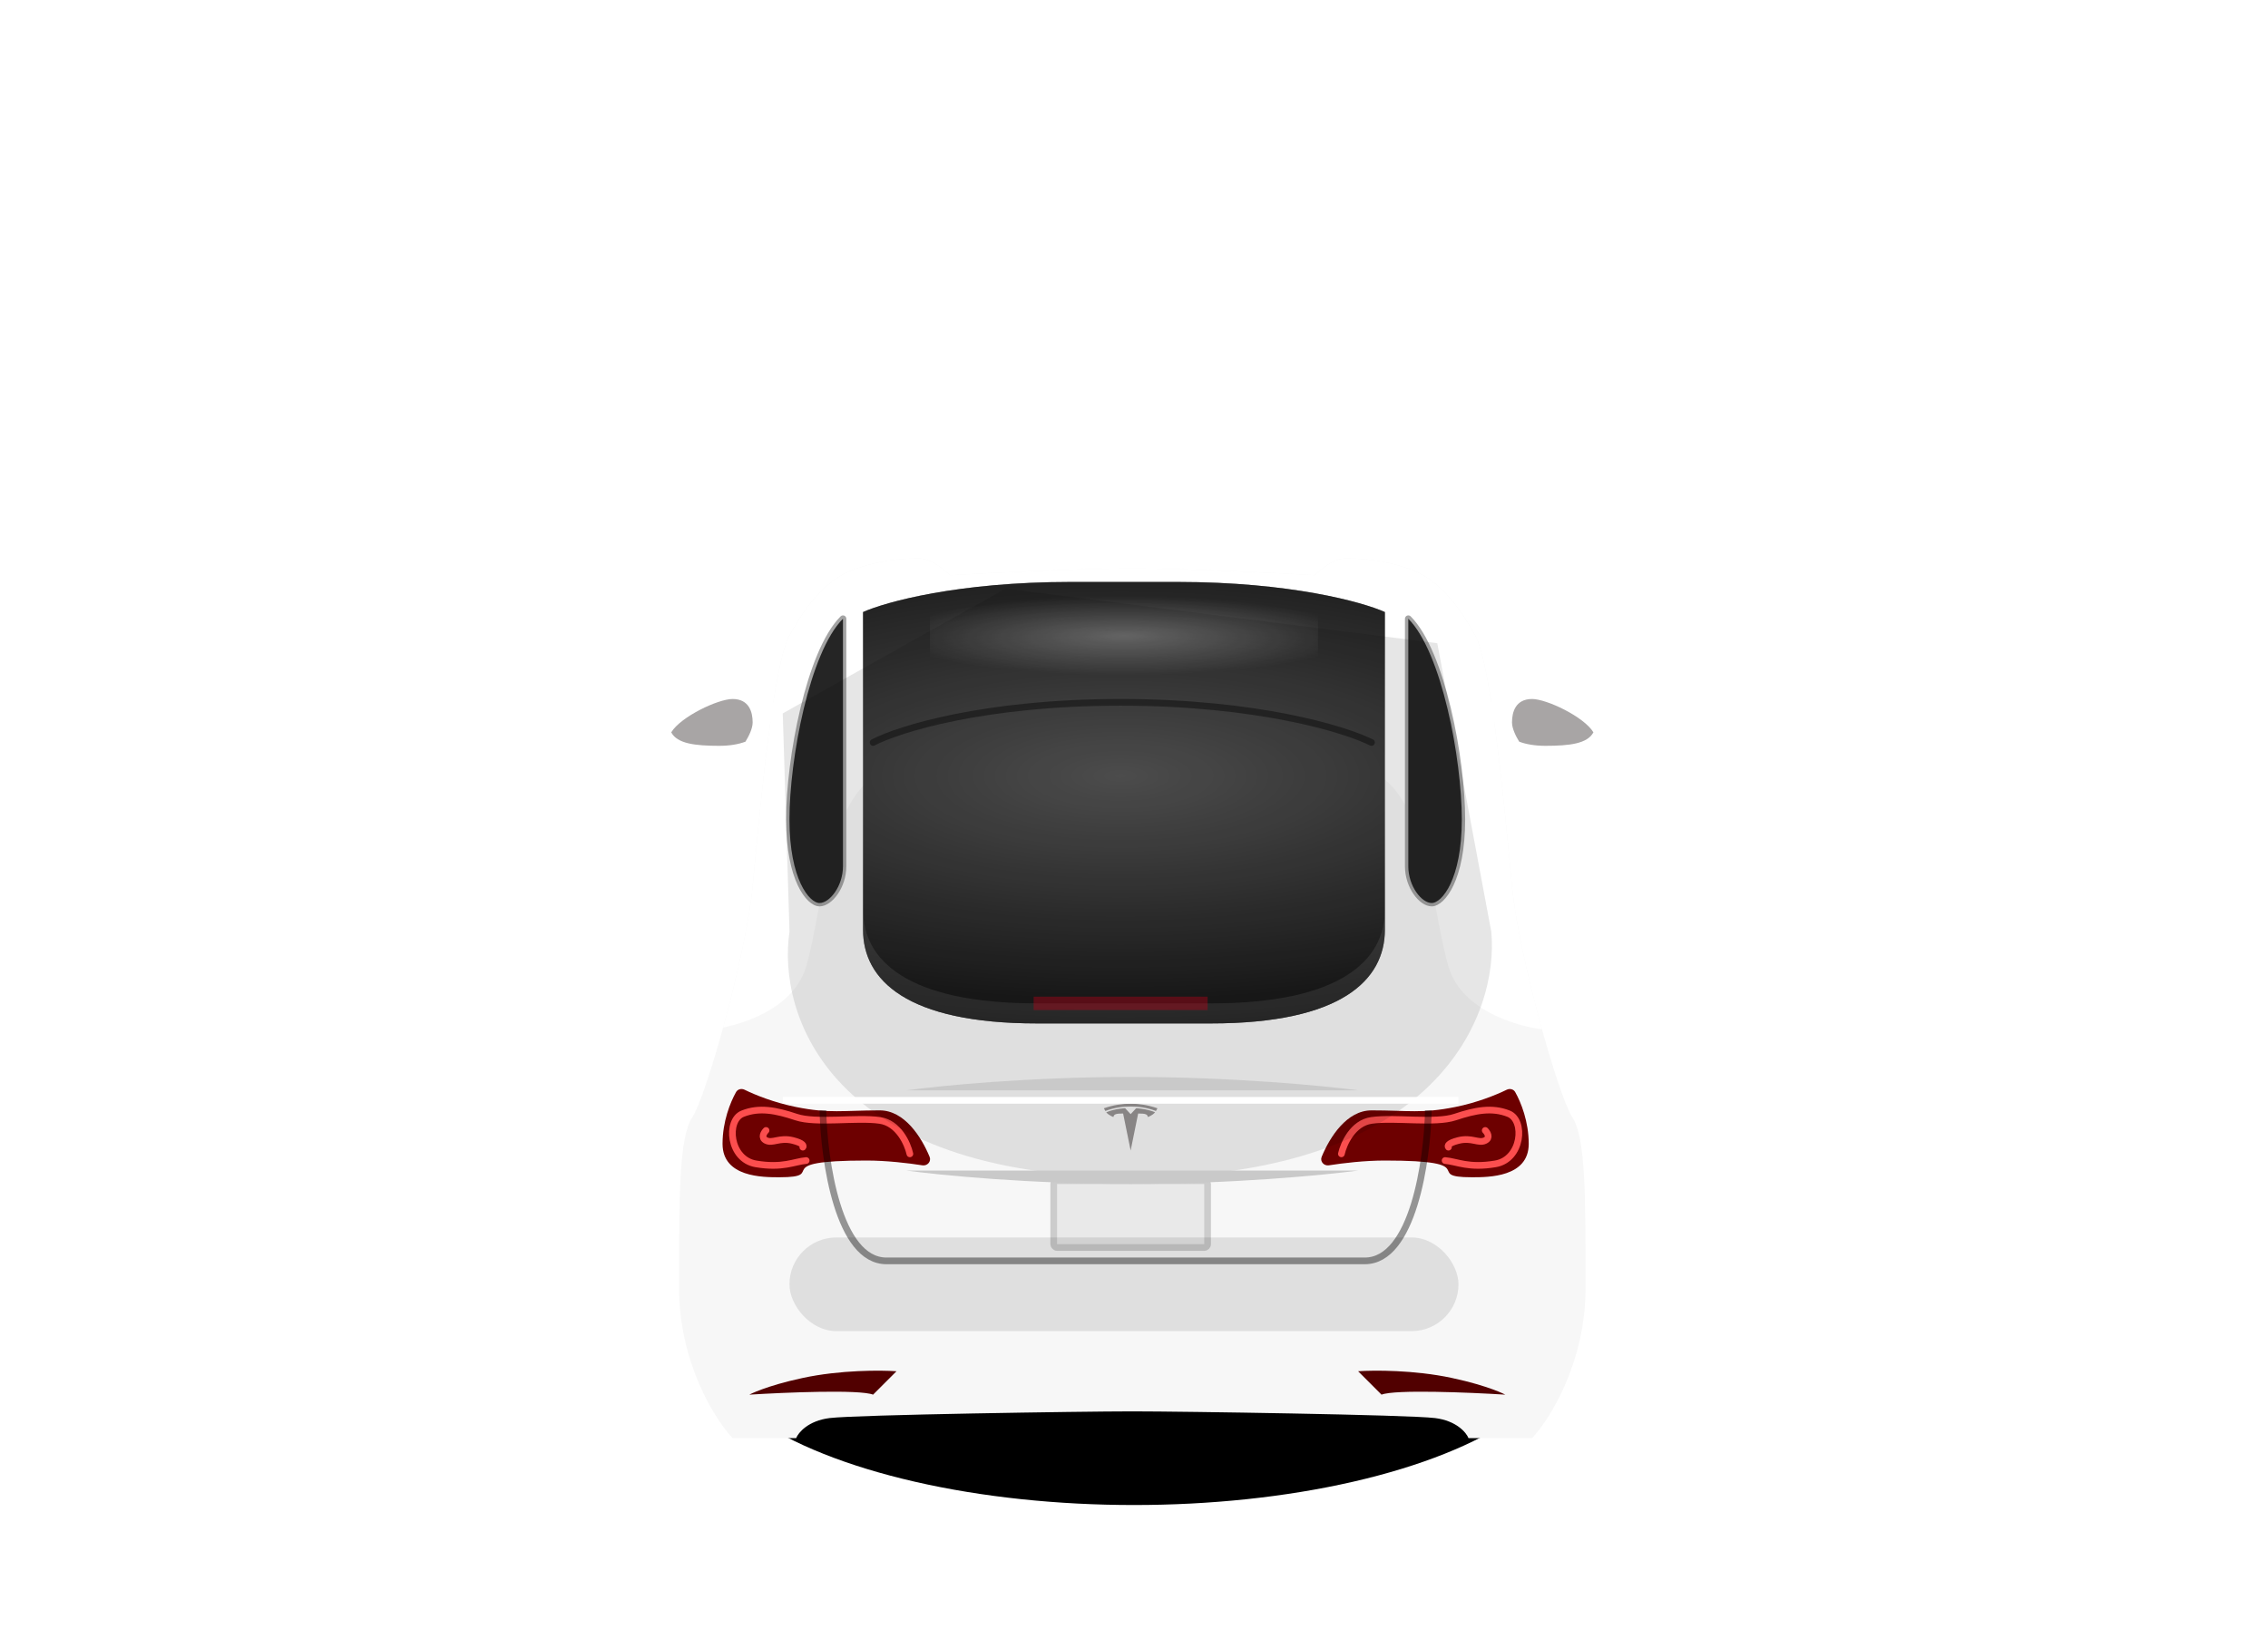 <svg width="339" height="245" viewBox="0 0 339 245" fill="none" xmlns="http://www.w3.org/2000/svg">
<g filter="url(#filter0_f_3_77)">
<ellipse cx="169.5" cy="199" rx="65.5" ry="26" fill="black"/>
</g>
<g filter="url(#filter1_f_3_77)">
<path d="M319 62.5C319 62.5 252.067 105 169.5 105C86.933 105 20 62.5 20 62.5C20 39.028 86.933 20 169.5 20C252.067 20 319 39.028 319 62.5Z" fill="url(#paint0_linear_3_77)" fill-opacity="0.4"/>
</g>
<g filter="url(#filter2_f_3_77)">
<path d="M254 81.5C254 95.583 216.168 107 169.5 107C122.832 107 85 95.583 85 81.5C85 67.417 122.832 68 169.5 68C216.168 68 254 67.417 254 81.5Z" fill="white" fill-opacity="0.3"/>
</g>
<path d="M124 212C120.8 212.4 119.333 214.167 119 215H109.5C106.833 212.167 101.5 203.7 101.5 192.5C101.5 178.5 101.5 170 103.5 167C105.5 164 111.5 143 112.5 132.5C113.5 122 115.5 99.5 118 95C120.5 90.5 123.5 86.5 128 85C132.5 83.5 135.5 83.5 137.5 83.5C139.1 83.5 141.167 85.167 142 86C147.5 85.667 161.4 85 169 85H169.5C177.1 85 191 85.667 196.5 86C197.333 85.167 199.4 83.5 201 83.5C203 83.5 206 83.5 210.5 85C215 86.5 218 90.5 220.5 95C223 99.5 225 122 226 132.5C227 143 233 164 235 167C237 170 237 178.5 237 192.5C237 203.7 231.667 212.167 229 215H219.5C219.167 214.167 217.7 212.4 214.5 212C210.5 211.5 176.5 211 169.5 211H169C162 211 128 211.5 124 212Z" fill="#F7F7F7"/>
<path fill-rule="evenodd" clip-rule="evenodd" d="M108.086 153.619C112.579 152.69 118.854 150.097 120.5 144.5C121.153 142.281 121.669 139.55 122.218 136.647C123.772 128.429 125.589 118.825 131.5 115.5H205.5C211.411 118.825 213.228 128.429 214.782 136.647C215.331 139.55 215.847 142.281 216.5 144.5C218.35 150.79 226.046 153.287 230.488 153.89C228.48 146.65 226.532 138.088 226 132.5L225.818 130.579C224.769 119.476 222.856 99.242 220.5 95C218 90.5 215 86.5 210.5 85C206 83.5 203 83.5 201 83.5C199.4 83.5 197.333 85.167 196.5 86C191 85.667 177.1 85 169.5 85H169C161.4 85 147.5 85.667 142 86C141.167 85.167 139.1 83.5 137.5 83.5C135.5 83.5 132.5 83.5 128 85C123.5 86.5 120.5 90.5 118 95C115.644 99.242 113.731 119.476 112.682 130.579L112.5 132.5C111.975 138.018 110.068 146.437 108.086 153.619Z" fill="white"/>
<path d="M126.25 92.5C126.25 92.399 126.189 92.308 126.096 92.269C126.002 92.23 125.895 92.252 125.823 92.323C124.54 93.607 123.4 95.579 122.41 97.934C121.419 100.294 120.571 103.058 119.882 105.942C118.503 111.708 117.75 117.978 117.75 122.5C117.75 127.026 118.504 130.189 119.461 132.231C119.94 133.252 120.472 133.998 120.992 134.494C121.506 134.983 122.034 135.25 122.5 135.25C122.943 135.25 123.399 135.067 123.824 134.767C124.251 134.465 124.661 134.036 125.019 133.517C125.733 132.478 126.25 131.054 126.25 129.5V92.5Z" fill="#252525" stroke="#A3A3A3" stroke-width="0.5" stroke-linejoin="round"/>
<path d="M129 139V91.5C132.333 90 143.2 87 160 87H176C192.8 87 203.667 90 207 91.5V139C207 146.5 200.5 153 181 153H155C135.5 153 129 146.5 129 139Z" fill="#545454"/>
<path d="M129 139V91.5C132.333 90 143.2 87 160 87H176C192.8 87 203.667 90 207 91.5V139C207 146.5 200.5 153 181 153H155C135.5 153 129 146.5 129 139Z" fill="url(#paint1_radial_3_77)"/>
<g filter="url(#filter3_f_3_77)">
<rect x="139" y="88" width="58" height="13" fill="url(#paint2_radial_3_77)" fill-opacity="0.3"/>
</g>
<path d="M210.25 92.5C210.25 92.399 210.311 92.308 210.404 92.269C210.498 92.23 210.605 92.252 210.677 92.323C211.96 93.607 213.1 95.579 214.09 97.934C215.081 100.294 215.929 103.058 216.618 105.942C217.997 111.708 218.75 117.978 218.75 122.5C218.75 127.026 217.996 130.189 217.039 132.231C216.56 133.252 216.028 133.998 215.508 134.494C214.994 134.983 214.466 135.25 214 135.25C213.557 135.25 213.101 135.067 212.676 134.767C212.249 134.465 211.839 134.036 211.481 133.517C210.767 132.478 210.25 131.054 210.25 129.5V92.5Z" fill="#252525" stroke="#A3A3A3" stroke-width="0.5" stroke-linejoin="round"/>
<path d="M130.5 111C134.333 109 147.1 105 167.5 105C187.9 105 201 109 205 111" stroke="black" stroke-opacity="0.4" stroke-linecap="round" stroke-linejoin="round"/>
<path fill-rule="evenodd" clip-rule="evenodd" d="M129 136V139C129 146.5 135.5 153 155 153H181C200.5 153 207 146.5 207 139V136C207 143.5 200.5 150 181 150H155C135.5 150 129 143.5 129 136Z" fill="#F2F2F2" fill-opacity="0.1"/>
<rect x="154.5" y="149" width="26" height="2" fill="#D0021B" fill-opacity="0.4"/>
<path d="M131.5 166C135.19 166 137.731 169.985 138.947 172.942C139.233 173.638 138.615 174.331 137.872 174.215C135.763 173.884 132.536 173.5 129.5 173.5C114.5 173.5 124 176 116.5 176C114 176 108 176 108 171C108 167.672 109.154 164.806 110.021 163.264C110.273 162.817 110.838 162.693 111.299 162.919C112.848 163.679 115.697 164.839 119 165.5C124 166.5 126 166 131.5 166Z" fill="#6D0000"/>
<g filter="url(#filter4_f_3_77)">
<path d="M136 172.5C135.666 171 134.3 167.9 131.5 167.5C128 167 122 168 119 167C116 166 113.5 165.499 111 166.5C108.5 167.5 109 173.333 113 174C117 174.667 118.666 173.667 120.5 173.5M120 171.5C120.166 171.333 120.1 170.9 118.5 170.5C116.5 170 115.5 171 114.5 170.5C113.7 170.1 114.166 169.333 114.5 169" stroke="#FB4E4E" stroke-linecap="round" stroke-linejoin="round"/>
</g>
<path d="M205 166C201.31 166 198.769 169.985 197.553 172.942C197.267 173.638 197.885 174.331 198.628 174.215C200.737 173.884 203.964 173.5 207 173.5C222 173.5 212.5 176 220 176C222.5 176 228.5 176 228.5 171C228.5 167.672 227.346 164.806 226.479 163.264C226.227 162.817 225.662 162.693 225.201 162.919C223.652 163.679 220.803 164.839 217.5 165.5C212.5 166.5 210.5 166 205 166Z" fill="#6D0000"/>
<g filter="url(#filter5_f_3_77)">
<path d="M200.5 172.5C200.834 171 202.2 167.9 205 167.5C208.5 167 214.5 168 217.5 167C220.5 166 223 165.499 225.5 166.5C228 167.5 227.5 173.333 223.5 174C219.5 174.667 217.834 173.667 216 173.5M216.5 171.5C216.334 171.333 216.4 170.9 218 170.5C220 170 221 171 222 170.5C222.8 170.1 222.334 169.333 222 169" stroke="#FB4E4E" stroke-linecap="round" stroke-linejoin="round"/>
</g>
<path d="M123 166C123.167 173.5 125.3 188.5 132.5 188.5H204C211.2 188.5 213.333 173.5 213.5 166" stroke="black" stroke-opacity="0.4"/>
<g filter="url(#filter6_f_3_77)">
<path d="M169.447 176C123.858 176 116.159 151.523 118.009 139.285L117 106.649L150.284 88L214.834 96.159L222.903 139.285C224.08 151.523 215.036 176 169.447 176Z" fill="black" fill-opacity="0.1"/>
</g>
<rect x="157.5" y="176.5" width="23" height="10" rx="0.5" fill="#E9E9E9" stroke="#CCCCCC"/>
<path fill-rule="evenodd" clip-rule="evenodd" d="M172.776 166.091C171.442 165.581 170.139 165.418 169 165.426C167.861 165.418 166.558 165.581 165.224 166.091C165.065 165.838 165 165.685 165 165.685C166.458 165.178 167.824 165.004 169 165C170.176 165.004 171.542 165.178 173 165.685C173 165.685 172.954 165.81 172.776 166.091ZM170.12 166.469L169 172L167.872 166.468C166.812 166.469 166.477 166.572 166.428 166.991C166.428 166.991 165.712 166.757 165.351 166.281C166.759 165.707 168.175 165.681 168.175 165.681L168.999 166.565L169.824 165.681C169.824 165.681 171.24 165.707 172.648 166.281C172.287 166.757 171.571 166.991 171.571 166.991C171.523 166.572 171.187 166.469 170.12 166.469Z" fill="#888585"/>
<path d="M169 161C153.8 161 140.333 162.333 135.5 163H203C198 162.333 184.2 161 169 161Z" fill="black" fill-opacity="0.1"/>
<path d="M169 177C153.8 177 140.333 175.667 135.5 175H203C198 175.667 184.2 177 169 177Z" fill="#C9C9C9"/>
<path d="M134 205L130.5 208.5C128.5 207.7 117.333 208.167 112 208.5C112 208.5 114.4 207.2 120 206C125.6 204.8 131.667 204.833 134 205Z" fill="#510000"/>
<path d="M203 205L206.5 208.5C208.5 207.7 219.667 208.167 225 208.5C225 208.5 222.6 207.2 217 206C211.4 204.8 205.333 204.833 203 205Z" fill="#510000"/>
<path d="M117 164.5H218" stroke="white"/>
<path d="M114 105H116.5V108H114C114 110 111.5 111.5 107.5 111.5C103 111.5 100 111 100 108C100 103.5 108 101 111 101C113.4 101 114 103.667 114 105Z" fill="white"/>
<path fill-rule="evenodd" clip-rule="evenodd" d="M111.42 110.881C110.378 111.274 109.052 111.5 107.5 111.5C103.876 111.5 101.225 111.176 100.33 109.483C101.746 107.148 107.325 104.5 109.5 104.5C112 104.5 112.5 106.5 112.5 108C112.5 108.915 111.918 110.083 111.42 110.881Z" fill="#A8A5A5"/>
<path d="M224.5 105H222V108H224.5C224.5 110 227 111.5 231 111.5C235.5 111.5 238.5 111 238.5 108C238.5 103.5 230.5 101 227.5 101C225.1 101 224.5 103.667 224.5 105Z" fill="white"/>
<path fill-rule="evenodd" clip-rule="evenodd" d="M238.17 109.483C236.755 107.148 231.175 104.5 229 104.5C226.5 104.5 226 106.5 226 108C226 108.915 226.582 110.083 227.08 110.881C228.122 111.274 229.448 111.5 231 111.5C234.624 111.5 237.275 111.176 238.17 109.483Z" fill="#A8A5A5"/>
<g filter="url(#filter7_f_3_77)">
<rect x="118" y="185" width="100" height="14" rx="7" fill="black" fill-opacity="0.1"/>
</g>
<defs>
<filter id="filter0_f_3_77" x="84" y="153" width="171" height="92" filterUnits="userSpaceOnUse" color-interpolation-filters="sRGB">
<feFlood flood-opacity="0" result="BackgroundImageFix"/>
<feBlend mode="normal" in="SourceGraphic" in2="BackgroundImageFix" result="shape"/>
<feGaussianBlur stdDeviation="10" result="effect1_foregroundBlur_3_77"/>
</filter>
<filter id="filter1_f_3_77" x="0" y="0" width="339" height="125" filterUnits="userSpaceOnUse" color-interpolation-filters="sRGB">
<feFlood flood-opacity="0" result="BackgroundImageFix"/>
<feBlend mode="normal" in="SourceGraphic" in2="BackgroundImageFix" result="shape"/>
<feGaussianBlur stdDeviation="10" result="effect1_foregroundBlur_3_77"/>
</filter>
<filter id="filter2_f_3_77" x="65" y="47.997" width="209" height="79.003" filterUnits="userSpaceOnUse" color-interpolation-filters="sRGB">
<feFlood flood-opacity="0" result="BackgroundImageFix"/>
<feBlend mode="normal" in="SourceGraphic" in2="BackgroundImageFix" result="shape"/>
<feGaussianBlur stdDeviation="10" result="effect1_foregroundBlur_3_77"/>
</filter>
<filter id="filter3_f_3_77" x="137" y="86" width="62" height="17" filterUnits="userSpaceOnUse" color-interpolation-filters="sRGB">
<feFlood flood-opacity="0" result="BackgroundImageFix"/>
<feBlend mode="normal" in="SourceGraphic" in2="BackgroundImageFix" result="shape"/>
<feGaussianBlur stdDeviation="1" result="effect1_foregroundBlur_3_77"/>
</filter>
<filter id="filter4_f_3_77" x="107.979" y="164.455" width="29.521" height="11.269" filterUnits="userSpaceOnUse" color-interpolation-filters="sRGB">
<feFlood flood-opacity="0" result="BackgroundImageFix"/>
<feBlend mode="normal" in="SourceGraphic" in2="BackgroundImageFix" result="shape"/>
<feGaussianBlur stdDeviation="0.5" result="effect1_foregroundBlur_3_77"/>
</filter>
<filter id="filter5_f_3_77" x="199" y="164.455" width="29.521" height="11.269" filterUnits="userSpaceOnUse" color-interpolation-filters="sRGB">
<feFlood flood-opacity="0" result="BackgroundImageFix"/>
<feBlend mode="normal" in="SourceGraphic" in2="BackgroundImageFix" result="shape"/>
<feGaussianBlur stdDeviation="0.5" result="effect1_foregroundBlur_3_77"/>
</filter>
<filter id="filter6_f_3_77" x="113" y="84" width="114" height="96" filterUnits="userSpaceOnUse" color-interpolation-filters="sRGB">
<feFlood flood-opacity="0" result="BackgroundImageFix"/>
<feBlend mode="normal" in="SourceGraphic" in2="BackgroundImageFix" result="shape"/>
<feGaussianBlur stdDeviation="2" result="effect1_foregroundBlur_3_77"/>
</filter>
<filter id="filter7_f_3_77" x="114" y="181" width="108" height="22" filterUnits="userSpaceOnUse" color-interpolation-filters="sRGB">
<feFlood flood-opacity="0" result="BackgroundImageFix"/>
<feBlend mode="normal" in="SourceGraphic" in2="BackgroundImageFix" result="shape"/>
<feGaussianBlur stdDeviation="2" result="effect1_foregroundBlur_3_77"/>
</filter>
<linearGradient id="paint0_linear_3_77" x1="168.956" y1="31.442" x2="169.502" y2="105" gradientUnits="userSpaceOnUse">
<stop offset="0.006" stop-color="white" stop-opacity="0.2"/>
<stop offset="1" stop-color="white"/>
</linearGradient>
<radialGradient id="paint1_radial_3_77" cx="0" cy="0" r="1" gradientUnits="userSpaceOnUse" gradientTransform="translate(167.5 116) rotate(90) scale(48.5 139.214)">
<stop stop-opacity="0"/>
<stop offset="1"/>
</radialGradient>
<radialGradient id="paint2_radial_3_77" cx="0" cy="0" r="1" gradientUnits="userSpaceOnUse" gradientTransform="translate(168 95.042) rotate(90) scale(5.958 34.731)">
<stop stop-color="white"/>
<stop offset="0.989" stop-color="white" stop-opacity="0"/>
</radialGradient>
</defs>
</svg>
